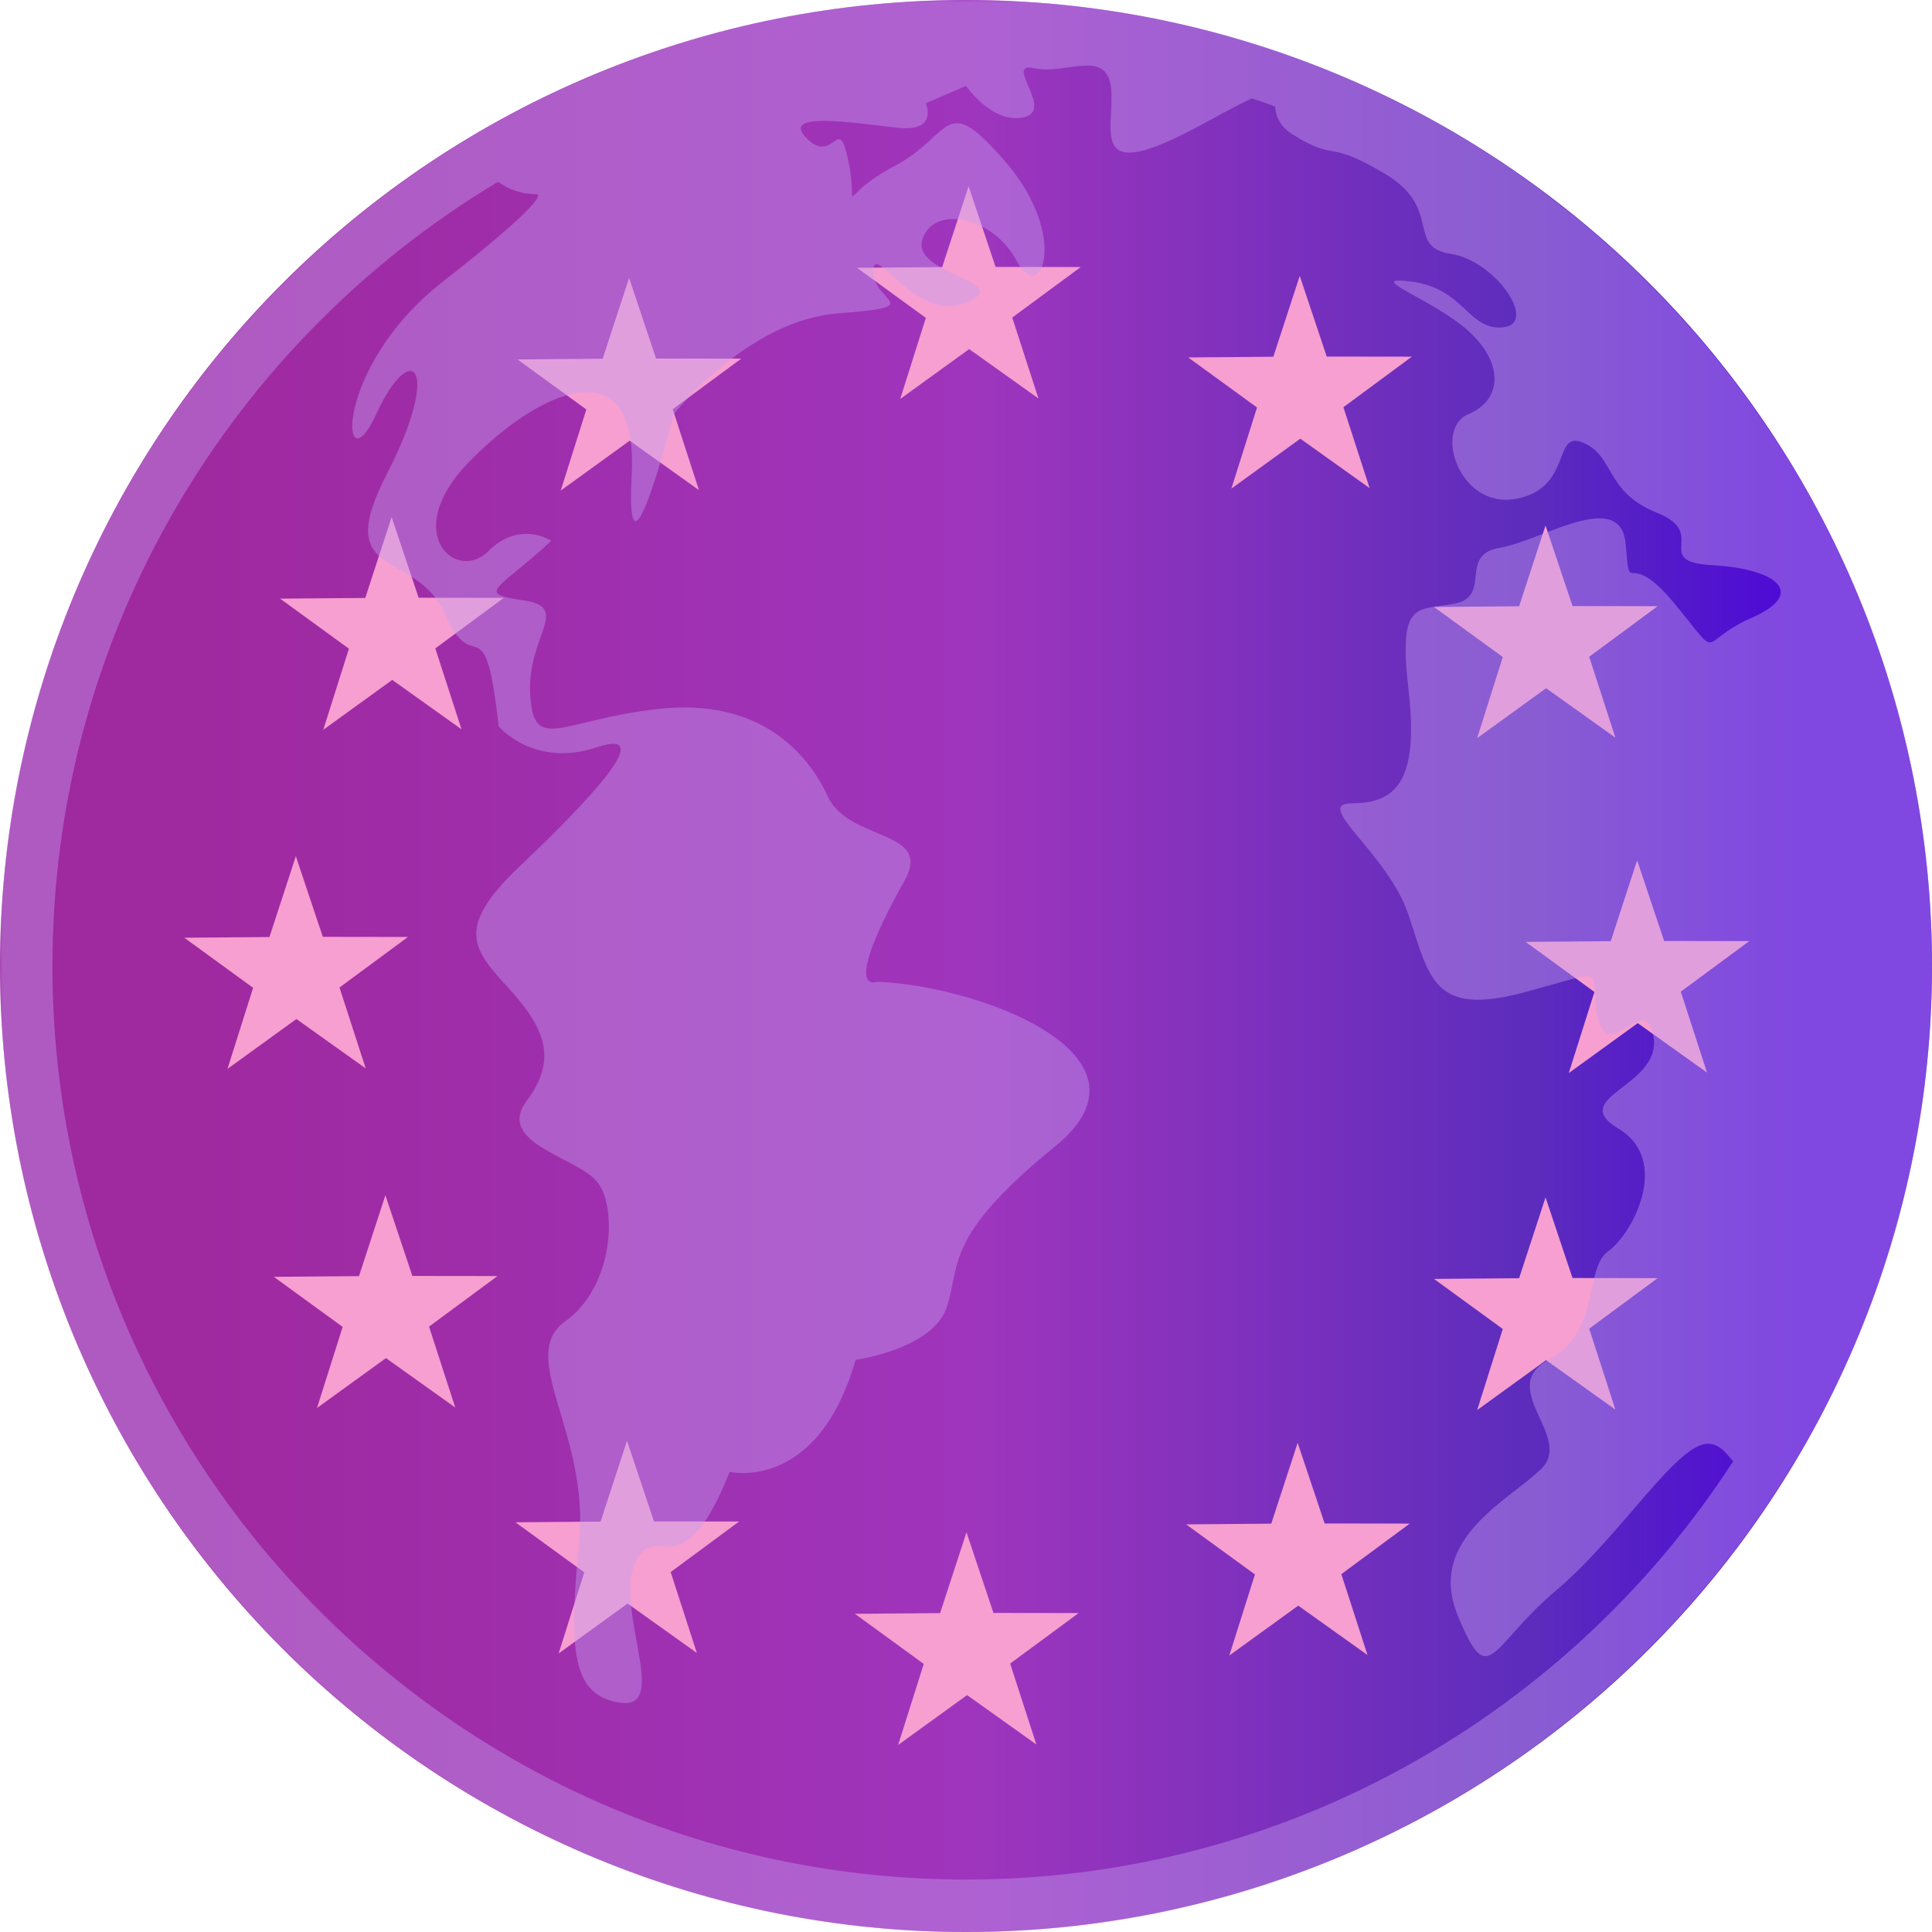 <svg xmlns="http://www.w3.org/2000/svg" xmlns:xlink="http://www.w3.org/1999/xlink" width="500" zoomAndPan="magnify" viewBox="0 0 375 375" height="500" preserveAspectRatio="xMidYMid meet" version="1.0"><defs><filter x="0%" y="0%" width="100%" height="100%" id="172fbcabd5"><feColorMatrix values="0 0 0 0 1 0 0 0 0 1 0 0 0 0 1 0 0 0 1 0" color-interpolation-filters="sRGB"/></filter><clipPath id="57c187cf14"><path d="M 375 187.5 C 375 190.57 374.926 193.637 374.773 196.699 C 374.625 199.766 374.398 202.824 374.098 205.879 C 373.797 208.934 373.422 211.977 372.969 215.012 C 372.52 218.047 371.996 221.07 371.398 224.078 C 370.797 227.09 370.125 230.082 369.379 233.059 C 368.637 236.035 367.816 238.992 366.926 241.93 C 366.035 244.863 365.074 247.777 364.039 250.668 C 363.004 253.555 361.902 256.418 360.727 259.254 C 359.555 262.09 358.309 264.891 356.996 267.668 C 355.688 270.441 354.309 273.18 352.859 275.887 C 351.414 278.594 349.902 281.262 348.324 283.895 C 346.746 286.527 345.105 289.117 343.402 291.668 C 341.695 294.223 339.93 296.73 338.102 299.195 C 336.273 301.66 334.387 304.078 332.441 306.449 C 330.492 308.82 328.488 311.145 326.43 313.418 C 324.367 315.691 322.254 317.914 320.082 320.082 C 317.914 322.254 315.691 324.367 313.418 326.43 C 311.145 328.488 308.82 330.492 306.449 332.438 C 304.078 334.387 301.66 336.273 299.195 338.102 C 296.73 339.93 294.223 341.695 291.668 343.402 C 289.117 345.105 286.527 346.746 283.895 348.324 C 281.262 349.902 278.594 351.414 275.887 352.859 C 273.18 354.309 270.441 355.688 267.668 356.996 C 264.895 358.309 262.09 359.555 259.254 360.727 C 256.418 361.902 253.555 363.004 250.668 364.039 C 247.777 365.074 244.863 366.035 241.93 366.926 C 238.992 367.816 236.035 368.637 233.059 369.379 C 230.082 370.125 227.09 370.797 224.078 371.398 C 221.07 371.996 218.047 372.52 215.012 372.969 C 211.977 373.422 208.934 373.797 205.879 374.098 C 202.824 374.398 199.766 374.625 196.699 374.773 C 193.637 374.926 190.57 375 187.5 375 C 184.43 375 181.363 374.926 178.301 374.773 C 175.234 374.625 172.176 374.398 169.121 374.098 C 166.066 373.797 163.023 373.422 159.988 372.969 C 156.953 372.52 153.93 371.996 150.922 371.398 C 147.91 370.797 144.918 370.125 141.941 369.379 C 138.965 368.637 136.008 367.816 133.07 366.926 C 130.137 366.035 127.223 365.074 124.332 364.039 C 121.445 363.004 118.582 361.902 115.746 360.727 C 112.91 359.555 110.105 358.309 107.332 356.996 C 104.559 355.688 101.82 354.309 99.113 352.859 C 96.406 351.414 93.738 349.902 91.105 348.324 C 88.473 346.746 85.883 345.105 83.332 343.402 C 80.777 341.695 78.27 339.93 75.805 338.102 C 73.34 336.273 70.922 334.387 68.551 332.438 C 66.18 330.492 63.855 328.488 61.582 326.43 C 59.309 324.367 57.086 322.254 54.918 320.082 C 52.746 317.914 50.633 315.691 48.57 313.418 C 46.512 311.145 44.508 308.82 42.559 306.449 C 40.613 304.078 38.727 301.66 36.898 299.195 C 35.07 296.73 33.305 294.223 31.598 291.668 C 29.895 289.117 28.254 286.527 26.676 283.895 C 25.098 281.262 23.586 278.594 22.141 275.887 C 20.691 273.18 19.312 270.441 18.004 267.668 C 16.691 264.891 15.445 262.09 14.273 259.254 C 13.098 256.418 11.996 253.555 10.961 250.668 C 9.926 247.777 8.965 244.863 8.074 241.93 C 7.184 238.992 6.363 236.035 5.621 233.059 C 4.875 230.082 4.203 227.09 3.602 224.078 C 3.004 221.07 2.48 218.047 2.031 215.012 C 1.578 211.977 1.203 208.934 0.902 205.879 C 0.602 202.824 0.375 199.766 0.227 196.699 C 0.074 193.637 0 190.57 0 187.5 C 0 184.43 0.074 181.363 0.227 178.301 C 0.375 175.234 0.602 172.176 0.902 169.121 C 1.203 166.066 1.578 163.023 2.031 159.988 C 2.48 156.953 3.004 153.93 3.602 150.922 C 4.203 147.91 4.875 144.918 5.621 141.941 C 6.363 138.965 7.184 136.008 8.074 133.07 C 8.965 130.137 9.926 127.223 10.961 124.332 C 11.996 121.445 13.098 118.582 14.273 115.746 C 15.445 112.91 16.691 110.105 18.004 107.332 C 19.312 104.559 20.691 101.82 22.141 99.113 C 23.586 96.406 25.098 93.738 26.676 91.105 C 28.254 88.473 29.895 85.883 31.598 83.332 C 33.305 80.777 35.07 78.27 36.898 75.805 C 38.727 73.34 40.613 70.922 42.559 68.551 C 44.508 66.18 46.512 63.855 48.57 61.582 C 50.633 59.309 52.746 57.086 54.918 54.918 C 57.086 52.746 59.309 50.633 61.582 48.57 C 63.855 46.512 66.18 44.508 68.551 42.559 C 70.922 40.613 73.34 38.727 75.805 36.898 C 78.27 35.07 80.777 33.305 83.332 31.598 C 85.883 29.895 88.473 28.254 91.105 26.676 C 93.738 25.098 96.406 23.586 99.113 22.141 C 101.82 20.691 104.559 19.312 107.332 18.004 C 110.105 16.691 112.91 15.445 115.746 14.273 C 118.582 13.098 121.445 11.996 124.332 10.961 C 127.223 9.926 130.137 8.965 133.07 8.074 C 136.008 7.184 138.965 6.363 141.941 5.617 C 144.918 4.875 147.91 4.203 150.922 3.602 C 153.93 3.004 156.953 2.48 159.988 2.031 C 163.023 1.578 166.066 1.203 169.121 0.902 C 172.176 0.602 175.234 0.375 178.301 0.227 C 181.363 0.074 184.43 0 187.5 0 C 190.57 0 193.637 0.074 196.699 0.227 C 199.766 0.375 202.824 0.602 205.879 0.902 C 208.934 1.203 211.977 1.578 215.012 2.031 C 218.047 2.48 221.07 3.004 224.078 3.602 C 227.09 4.203 230.082 4.875 233.059 5.617 C 236.035 6.363 238.992 7.184 241.93 8.074 C 244.863 8.965 247.777 9.926 250.668 10.961 C 253.555 11.996 256.418 13.098 259.254 14.273 C 262.09 15.445 264.895 16.691 267.668 18.004 C 270.441 19.312 273.18 20.691 275.887 22.141 C 278.594 23.586 281.262 25.098 283.895 26.676 C 286.527 28.254 289.117 29.895 291.668 31.598 C 294.223 33.305 296.73 35.07 299.195 36.898 C 301.66 38.727 304.078 40.613 306.449 42.559 C 308.82 44.508 311.145 46.512 313.418 48.57 C 315.691 50.633 317.914 52.746 320.082 54.918 C 322.254 57.086 324.367 59.309 326.43 61.582 C 328.488 63.855 330.492 66.18 332.441 68.551 C 334.387 70.922 336.273 73.34 338.102 75.805 C 339.93 78.27 341.695 80.777 343.402 83.332 C 345.105 85.883 346.746 88.473 348.324 91.105 C 349.902 93.738 351.414 96.406 352.859 99.113 C 354.309 101.82 355.688 104.559 356.996 107.332 C 358.309 110.105 359.555 112.91 360.727 115.746 C 361.902 118.582 363.004 121.445 364.039 124.332 C 365.074 127.223 366.035 130.137 366.926 133.07 C 367.816 136.008 368.637 138.965 369.379 141.941 C 370.125 144.918 370.797 147.91 371.398 150.922 C 371.996 153.93 372.52 156.953 372.969 159.988 C 373.422 163.023 373.797 166.066 374.098 169.121 C 374.398 172.176 374.625 175.234 374.773 178.301 C 374.926 181.363 375 184.43 375 187.5 Z M 375 187.5 " clip-rule="nonzero"/></clipPath><linearGradient x1="21.5" gradientTransform="matrix(0.798, 0, 0, 0.798, -17.154, -12.367)" y1="250.5" x2="491.5" gradientUnits="userSpaceOnUse" y2="250.5" id="b493c2a784"><stop stop-opacity="1" stop-color="rgb(62.399%, 16.1%, 62.399%)" offset="0"/><stop stop-opacity="1" stop-color="rgb(62.399%, 16.1%, 62.399%)" offset="0.062"/><stop stop-opacity="1" stop-color="rgb(62.399%, 16.1%, 62.399%)" offset="0.094"/><stop stop-opacity="1" stop-color="rgb(62.399%, 16.148%, 62.521%)" offset="0.109"/><stop stop-opacity="1" stop-color="rgb(62.399%, 16.243%, 62.756%)" offset="0.117"/><stop stop-opacity="1" stop-color="rgb(62.399%, 16.335%, 62.984%)" offset="0.125"/><stop stop-opacity="1" stop-color="rgb(62.399%, 16.426%, 63.211%)" offset="0.133"/><stop stop-opacity="1" stop-color="rgb(62.399%, 16.516%, 63.438%)" offset="0.141"/><stop stop-opacity="1" stop-color="rgb(62.399%, 16.608%, 63.666%)" offset="0.148"/><stop stop-opacity="1" stop-color="rgb(62.399%, 16.699%, 63.893%)" offset="0.156"/><stop stop-opacity="1" stop-color="rgb(62.399%, 16.791%, 64.12%)" offset="0.164"/><stop stop-opacity="1" stop-color="rgb(62.399%, 16.882%, 64.348%)" offset="0.172"/><stop stop-opacity="1" stop-color="rgb(62.399%, 16.974%, 64.575%)" offset="0.18"/><stop stop-opacity="1" stop-color="rgb(62.399%, 17.065%, 64.803%)" offset="0.188"/><stop stop-opacity="1" stop-color="rgb(62.399%, 17.155%, 65.03%)" offset="0.195"/><stop stop-opacity="1" stop-color="rgb(62.399%, 17.247%, 65.257%)" offset="0.203"/><stop stop-opacity="1" stop-color="rgb(62.399%, 17.339%, 65.485%)" offset="0.211"/><stop stop-opacity="1" stop-color="rgb(62.399%, 17.43%, 65.712%)" offset="0.219"/><stop stop-opacity="1" stop-color="rgb(62.399%, 17.522%, 65.939%)" offset="0.227"/><stop stop-opacity="1" stop-color="rgb(62.399%, 17.613%, 66.167%)" offset="0.234"/><stop stop-opacity="1" stop-color="rgb(62.399%, 17.705%, 66.394%)" offset="0.242"/><stop stop-opacity="1" stop-color="rgb(62.399%, 17.795%, 66.621%)" offset="0.25"/><stop stop-opacity="1" stop-color="rgb(62.399%, 17.886%, 66.849%)" offset="0.258"/><stop stop-opacity="1" stop-color="rgb(62.399%, 17.978%, 67.076%)" offset="0.266"/><stop stop-opacity="1" stop-color="rgb(62.399%, 18.069%, 67.303%)" offset="0.273"/><stop stop-opacity="1" stop-color="rgb(62.399%, 18.161%, 67.531%)" offset="0.281"/><stop stop-opacity="1" stop-color="rgb(62.399%, 18.253%, 67.758%)" offset="0.289"/><stop stop-opacity="1" stop-color="rgb(62.399%, 18.344%, 67.986%)" offset="0.297"/><stop stop-opacity="1" stop-color="rgb(62.399%, 18.434%, 68.213%)" offset="0.305"/><stop stop-opacity="1" stop-color="rgb(62.399%, 18.526%, 68.44%)" offset="0.312"/><stop stop-opacity="1" stop-color="rgb(62.399%, 18.617%, 68.668%)" offset="0.32"/><stop stop-opacity="1" stop-color="rgb(62.399%, 18.709%, 68.895%)" offset="0.328"/><stop stop-opacity="1" stop-color="rgb(62.399%, 18.8%, 69.122%)" offset="0.336"/><stop stop-opacity="1" stop-color="rgb(62.399%, 18.892%, 69.35%)" offset="0.344"/><stop stop-opacity="1" stop-color="rgb(62.399%, 18.983%, 69.577%)" offset="0.352"/><stop stop-opacity="1" stop-color="rgb(62.399%, 19.075%, 69.804%)" offset="0.359"/><stop stop-opacity="1" stop-color="rgb(62.399%, 19.165%, 70.032%)" offset="0.367"/><stop stop-opacity="1" stop-color="rgb(62.399%, 19.257%, 70.259%)" offset="0.375"/><stop stop-opacity="1" stop-color="rgb(62.399%, 19.348%, 70.486%)" offset="0.383"/><stop stop-opacity="1" stop-color="rgb(62.399%, 19.44%, 70.714%)" offset="0.391"/><stop stop-opacity="1" stop-color="rgb(62.399%, 19.531%, 70.941%)" offset="0.398"/><stop stop-opacity="1" stop-color="rgb(62.399%, 19.623%, 71.169%)" offset="0.406"/><stop stop-opacity="1" stop-color="rgb(62.399%, 19.714%, 71.396%)" offset="0.414"/><stop stop-opacity="1" stop-color="rgb(62.399%, 19.804%, 71.623%)" offset="0.422"/><stop stop-opacity="1" stop-color="rgb(62.399%, 19.896%, 71.851%)" offset="0.43"/><stop stop-opacity="1" stop-color="rgb(62.399%, 19.987%, 72.078%)" offset="0.438"/><stop stop-opacity="1" stop-color="rgb(62.399%, 20.079%, 72.305%)" offset="0.445"/><stop stop-opacity="1" stop-color="rgb(62.399%, 20.171%, 72.533%)" offset="0.453"/><stop stop-opacity="1" stop-color="rgb(62.399%, 20.262%, 72.76%)" offset="0.461"/><stop stop-opacity="1" stop-color="rgb(62.399%, 20.354%, 72.987%)" offset="0.469"/><stop stop-opacity="1" stop-color="rgb(62.399%, 20.444%, 73.215%)" offset="0.477"/><stop stop-opacity="1" stop-color="rgb(62.399%, 20.535%, 73.442%)" offset="0.484"/><stop stop-opacity="1" stop-color="rgb(62.399%, 20.627%, 73.669%)" offset="0.492"/><stop stop-opacity="1" stop-color="rgb(62.399%, 20.718%, 73.897%)" offset="0.5"/><stop stop-opacity="1" stop-color="rgb(62.181%, 20.752%, 74.055%)" offset="0.504"/><stop stop-opacity="1" stop-color="rgb(61.964%, 20.741%, 74.1%)" offset="0.508"/><stop stop-opacity="1" stop-color="rgb(61.61%, 20.694%, 74.1%)" offset="0.512"/><stop stop-opacity="1" stop-color="rgb(61.258%, 20.647%, 74.1%)" offset="0.516"/><stop stop-opacity="1" stop-color="rgb(60.904%, 20.599%, 74.1%)" offset="0.52"/><stop stop-opacity="1" stop-color="rgb(60.551%, 20.554%, 74.1%)" offset="0.523"/><stop stop-opacity="1" stop-color="rgb(60.199%, 20.506%, 74.1%)" offset="0.527"/><stop stop-opacity="1" stop-color="rgb(59.846%, 20.459%, 74.1%)" offset="0.531"/><stop stop-opacity="1" stop-color="rgb(59.492%, 20.412%, 74.1%)" offset="0.535"/><stop stop-opacity="1" stop-color="rgb(59.14%, 20.366%, 74.1%)" offset="0.539"/><stop stop-opacity="1" stop-color="rgb(58.786%, 20.319%, 74.1%)" offset="0.543"/><stop stop-opacity="1" stop-color="rgb(58.434%, 20.271%, 74.1%)" offset="0.547"/><stop stop-opacity="1" stop-color="rgb(58.081%, 20.224%, 74.1%)" offset="0.551"/><stop stop-opacity="1" stop-color="rgb(57.729%, 20.178%, 74.1%)" offset="0.555"/><stop stop-opacity="1" stop-color="rgb(57.375%, 20.131%, 74.1%)" offset="0.559"/><stop stop-opacity="1" stop-color="rgb(57.022%, 20.084%, 74.1%)" offset="0.562"/><stop stop-opacity="1" stop-color="rgb(56.668%, 20.036%, 74.1%)" offset="0.566"/><stop stop-opacity="1" stop-color="rgb(56.316%, 19.989%, 74.1%)" offset="0.57"/><stop stop-opacity="1" stop-color="rgb(55.962%, 19.942%, 74.1%)" offset="0.574"/><stop stop-opacity="1" stop-color="rgb(55.609%, 19.896%, 74.1%)" offset="0.578"/><stop stop-opacity="1" stop-color="rgb(55.257%, 19.849%, 74.1%)" offset="0.582"/><stop stop-opacity="1" stop-color="rgb(54.904%, 19.801%, 74.1%)" offset="0.586"/><stop stop-opacity="1" stop-color="rgb(54.55%, 19.754%, 74.1%)" offset="0.59"/><stop stop-opacity="1" stop-color="rgb(54.198%, 19.708%, 74.1%)" offset="0.594"/><stop stop-opacity="1" stop-color="rgb(53.844%, 19.661%, 74.1%)" offset="0.598"/><stop stop-opacity="1" stop-color="rgb(53.491%, 19.614%, 74.1%)" offset="0.602"/><stop stop-opacity="1" stop-color="rgb(53.137%, 19.566%, 74.1%)" offset="0.605"/><stop stop-opacity="1" stop-color="rgb(52.785%, 19.521%, 74.1%)" offset="0.609"/><stop stop-opacity="1" stop-color="rgb(52.432%, 19.473%, 74.1%)" offset="0.613"/><stop stop-opacity="1" stop-color="rgb(52.08%, 19.426%, 74.1%)" offset="0.617"/><stop stop-opacity="1" stop-color="rgb(51.726%, 19.379%, 74.1%)" offset="0.621"/><stop stop-opacity="1" stop-color="rgb(51.373%, 19.331%, 74.1%)" offset="0.625"/><stop stop-opacity="1" stop-color="rgb(51.019%, 19.284%, 74.1%)" offset="0.629"/><stop stop-opacity="1" stop-color="rgb(50.667%, 19.238%, 74.1%)" offset="0.633"/><stop stop-opacity="1" stop-color="rgb(50.313%, 19.191%, 74.1%)" offset="0.637"/><stop stop-opacity="1" stop-color="rgb(49.96%, 19.144%, 74.1%)" offset="0.641"/><stop stop-opacity="1" stop-color="rgb(49.608%, 19.096%, 74.1%)" offset="0.645"/><stop stop-opacity="1" stop-color="rgb(49.255%, 19.051%, 74.1%)" offset="0.648"/><stop stop-opacity="1" stop-color="rgb(48.901%, 19.003%, 74.1%)" offset="0.652"/><stop stop-opacity="1" stop-color="rgb(48.549%, 18.956%, 74.1%)" offset="0.656"/><stop stop-opacity="1" stop-color="rgb(48.195%, 18.909%, 74.1%)" offset="0.66"/><stop stop-opacity="1" stop-color="rgb(47.842%, 18.861%, 74.1%)" offset="0.664"/><stop stop-opacity="1" stop-color="rgb(47.488%, 18.814%, 74.1%)" offset="0.668"/><stop stop-opacity="1" stop-color="rgb(47.136%, 18.768%, 74.1%)" offset="0.672"/><stop stop-opacity="1" stop-color="rgb(46.783%, 18.721%, 74.1%)" offset="0.676"/><stop stop-opacity="1" stop-color="rgb(46.431%, 18.674%, 74.1%)" offset="0.68"/><stop stop-opacity="1" stop-color="rgb(46.077%, 18.626%, 74.1%)" offset="0.684"/><stop stop-opacity="1" stop-color="rgb(45.724%, 18.581%, 74.1%)" offset="0.688"/><stop stop-opacity="1" stop-color="rgb(45.37%, 18.533%, 74.1%)" offset="0.691"/><stop stop-opacity="1" stop-color="rgb(45.018%, 18.486%, 74.1%)" offset="0.695"/><stop stop-opacity="1" stop-color="rgb(44.666%, 18.439%, 74.1%)" offset="0.699"/><stop stop-opacity="1" stop-color="rgb(44.313%, 18.393%, 74.1%)" offset="0.703"/><stop stop-opacity="1" stop-color="rgb(43.959%, 18.346%, 74.1%)" offset="0.707"/><stop stop-opacity="1" stop-color="rgb(43.607%, 18.298%, 74.1%)" offset="0.711"/><stop stop-opacity="1" stop-color="rgb(43.253%, 18.251%, 74.1%)" offset="0.715"/><stop stop-opacity="1" stop-color="rgb(42.9%, 18.204%, 74.1%)" offset="0.719"/><stop stop-opacity="1" stop-color="rgb(42.546%, 18.156%, 74.1%)" offset="0.723"/><stop stop-opacity="1" stop-color="rgb(42.194%, 18.111%, 74.1%)" offset="0.727"/><stop stop-opacity="1" stop-color="rgb(41.841%, 18.063%, 74.1%)" offset="0.73"/><stop stop-opacity="1" stop-color="rgb(41.489%, 18.016%, 74.1%)" offset="0.734"/><stop stop-opacity="1" stop-color="rgb(41.135%, 17.969%, 74.1%)" offset="0.738"/><stop stop-opacity="1" stop-color="rgb(40.782%, 17.923%, 74.1%)" offset="0.742"/><stop stop-opacity="1" stop-color="rgb(40.428%, 17.876%, 74.1%)" offset="0.746"/><stop stop-opacity="1" stop-color="rgb(40.076%, 17.828%, 74.1%)" offset="0.75"/><stop stop-opacity="1" stop-color="rgb(39.722%, 17.781%, 74.1%)" offset="0.754"/><stop stop-opacity="1" stop-color="rgb(39.369%, 17.734%, 74.1%)" offset="0.758"/><stop stop-opacity="1" stop-color="rgb(39.017%, 17.686%, 74.1%)" offset="0.762"/><stop stop-opacity="1" stop-color="rgb(38.664%, 17.641%, 74.1%)" offset="0.766"/><stop stop-opacity="1" stop-color="rgb(38.31%, 17.593%, 74.1%)" offset="0.77"/><stop stop-opacity="1" stop-color="rgb(37.958%, 17.546%, 74.1%)" offset="0.773"/><stop stop-opacity="1" stop-color="rgb(37.604%, 17.499%, 74.1%)" offset="0.777"/><stop stop-opacity="1" stop-color="rgb(37.251%, 17.453%, 74.1%)" offset="0.781"/><stop stop-opacity="1" stop-color="rgb(36.897%, 17.406%, 74.1%)" offset="0.785"/><stop stop-opacity="1" stop-color="rgb(36.545%, 17.358%, 74.1%)" offset="0.789"/><stop stop-opacity="1" stop-color="rgb(36.258%, 17.18%, 74.205%)" offset="0.793"/><stop stop-opacity="1" stop-color="rgb(35.971%, 17.001%, 74.312%)" offset="0.797"/><stop stop-opacity="1" stop-color="rgb(35.797%, 16.595%, 74.599%)" offset="0.801"/><stop stop-opacity="1" stop-color="rgb(35.625%, 16.19%, 74.887%)" offset="0.805"/><stop stop-opacity="1" stop-color="rgb(35.451%, 15.784%, 75.174%)" offset="0.809"/><stop stop-opacity="1" stop-color="rgb(35.278%, 15.379%, 75.462%)" offset="0.812"/><stop stop-opacity="1" stop-color="rgb(35.104%, 14.973%, 75.749%)" offset="0.816"/><stop stop-opacity="1" stop-color="rgb(34.932%, 14.569%, 76.038%)" offset="0.82"/><stop stop-opacity="1" stop-color="rgb(34.758%, 14.163%, 76.326%)" offset="0.824"/><stop stop-opacity="1" stop-color="rgb(34.586%, 13.759%, 76.614%)" offset="0.828"/><stop stop-opacity="1" stop-color="rgb(34.412%, 13.353%, 76.901%)" offset="0.832"/><stop stop-opacity="1" stop-color="rgb(34.239%, 12.947%, 77.19%)" offset="0.836"/><stop stop-opacity="1" stop-color="rgb(34.065%, 12.541%, 77.477%)" offset="0.84"/><stop stop-opacity="1" stop-color="rgb(33.893%, 12.137%, 77.765%)" offset="0.844"/><stop stop-opacity="1" stop-color="rgb(33.719%, 11.731%, 78.052%)" offset="0.848"/><stop stop-opacity="1" stop-color="rgb(33.546%, 11.327%, 78.34%)" offset="0.852"/><stop stop-opacity="1" stop-color="rgb(33.372%, 10.921%, 78.629%)" offset="0.855"/><stop stop-opacity="1" stop-color="rgb(33.199%, 10.516%, 78.917%)" offset="0.859"/><stop stop-opacity="1" stop-color="rgb(33.025%, 10.11%, 79.204%)" offset="0.863"/><stop stop-opacity="1" stop-color="rgb(32.852%, 9.706%, 79.492%)" offset="0.867"/><stop stop-opacity="1" stop-color="rgb(32.678%, 9.3%, 79.779%)" offset="0.871"/><stop stop-opacity="1" stop-color="rgb(32.506%, 8.894%, 80.067%)" offset="0.875"/><stop stop-opacity="1" stop-color="rgb(32.332%, 8.488%, 80.354%)" offset="0.879"/><stop stop-opacity="1" stop-color="rgb(32.159%, 8.084%, 80.643%)" offset="0.883"/><stop stop-opacity="1" stop-color="rgb(31.985%, 7.678%, 80.931%)" offset="0.887"/><stop stop-opacity="1" stop-color="rgb(31.813%, 7.274%, 81.219%)" offset="0.891"/><stop stop-opacity="1" stop-color="rgb(31.639%, 6.868%, 81.506%)" offset="0.895"/><stop stop-opacity="1" stop-color="rgb(31.467%, 6.464%, 81.795%)" offset="0.898"/><stop stop-opacity="1" stop-color="rgb(31.293%, 6.058%, 82.082%)" offset="0.902"/><stop stop-opacity="1" stop-color="rgb(31.12%, 5.652%, 82.37%)" offset="0.906"/><stop stop-opacity="1" stop-color="rgb(30.946%, 5.246%, 82.657%)" offset="0.91"/><stop stop-opacity="1" stop-color="rgb(30.772%, 4.842%, 82.945%)" offset="0.914"/><stop stop-opacity="1" stop-color="rgb(30.598%, 4.436%, 83.234%)" offset="0.918"/><stop stop-opacity="1" stop-color="rgb(30.426%, 4.031%, 83.522%)" offset="0.922"/><stop stop-opacity="1" stop-color="rgb(30.312%, 3.764%, 83.71%)" offset="0.926"/><stop stop-opacity="1" stop-color="rgb(30.199%, 3.499%, 83.899%)" offset="0.93"/><stop stop-opacity="1" stop-color="rgb(30.199%, 3.499%, 83.899%)" offset="0.938"/><stop stop-opacity="1" stop-color="rgb(30.199%, 3.499%, 83.899%)" offset="1"/></linearGradient><clipPath id="d0bc29a426"><path d="M 296 166 L 339.508 166 L 339.508 209 L 296 209 Z M 296 166 " clip-rule="nonzero"/></clipPath><clipPath id="b2c667a81b"><path d="M 165 297 L 210 297 L 210 338.949 L 165 338.949 Z M 165 297 " clip-rule="nonzero"/></clipPath><clipPath id="8cd58d89f9"><path d="M 35.758 166 L 80 166 L 80 208 L 35.758 208 Z M 35.758 166 " clip-rule="nonzero"/></clipPath><mask id="df131c1b39"><g filter="url(#172fbcabd5)"><rect x="-37.5" width="450" fill="#000000" y="-37.5" height="450" fill-opacity="0.427"/></g></mask><clipPath id="f53ec11b76"><path d="M 0 0 L 375 0 L 375 375 L 0 375 Z M 0 0 " clip-rule="nonzero"/></clipPath><clipPath id="2adbaf2291"><rect x="0" width="375" y="0" height="375"/></clipPath></defs><g clip-path="url(#57c187cf14)"><rect x="-37.5" fill="url(#b493c2a784)" width="450" y="-37.5" height="450"/></g><path fill="#f69fd0" d="M 201.562 77.348 L 188.113 67.758 L 174.73 77.441 L 179.707 61.703 L 166.348 51.98 L 182.875 51.848 L 188.004 36.152 L 193.238 51.809 L 209.766 51.832 L 196.477 61.641 Z M 201.562 77.348 " fill-opacity="1" fill-rule="evenodd"/><path fill="#f69fd0" d="M 135.668 95.133 L 122.215 85.539 L 108.832 95.227 L 113.809 79.484 L 100.449 69.766 L 116.98 69.629 L 122.105 53.938 L 127.34 69.594 L 143.871 69.613 L 130.578 79.426 Z M 135.668 95.133 " fill-opacity="1" fill-rule="evenodd"/><path fill="#f69fd0" d="M 265.844 94.746 L 252.391 85.152 L 239.008 94.84 L 243.988 79.098 L 230.629 69.379 L 247.156 69.242 L 252.281 53.551 L 257.516 69.207 L 274.047 69.227 L 260.754 79.039 Z M 265.844 94.746 " fill-opacity="1" fill-rule="evenodd"/><path fill="#f69fd0" d="M 313.547 143.18 L 300.098 133.586 L 286.715 143.273 L 291.691 127.531 L 278.332 117.812 L 294.859 117.676 L 299.988 101.984 L 305.223 117.641 L 321.75 117.66 L 308.461 127.473 Z M 313.547 143.18 " fill-opacity="1" fill-rule="evenodd"/><g clip-path="url(#d0bc29a426)"><path fill="#f69fd0" d="M 331.332 208.188 L 317.883 198.594 L 304.496 208.281 L 309.477 192.539 L 296.117 182.82 L 312.645 182.684 L 317.77 166.988 L 323.008 182.648 L 339.535 182.668 L 326.242 192.48 Z M 331.332 208.188 " fill-opacity="1" fill-rule="evenodd"/></g><path fill="#f69fd0" d="M 313.547 273.602 L 300.098 264.012 L 286.715 273.695 L 291.691 257.957 L 278.332 248.234 L 294.859 248.102 L 299.988 232.406 L 305.223 248.062 L 321.75 248.086 L 308.461 257.895 Z M 313.547 273.602 " fill-opacity="1" fill-rule="evenodd"/><path fill="#f69fd0" d="M 265.438 321.246 L 251.988 311.652 L 238.605 321.34 L 243.582 305.598 L 230.223 295.879 L 246.75 295.742 L 251.875 280.051 L 257.113 295.707 L 273.641 295.727 L 260.352 305.539 Z M 265.438 321.246 " fill-opacity="1" fill-rule="evenodd"/><g clip-path="url(#b2c667a81b)"><path fill="#f69fd0" d="M 201.16 338.609 L 187.707 329.02 L 174.324 338.703 L 179.301 322.965 L 165.941 313.242 L 182.473 313.105 L 187.598 297.414 L 192.832 313.07 L 209.363 313.094 L 196.07 322.902 Z M 201.16 338.609 " fill-opacity="1" fill-rule="evenodd"/></g><path fill="#f69fd0" d="M 135.262 320.844 L 121.812 311.25 L 108.43 320.938 L 113.406 305.195 L 100.047 295.477 L 116.574 295.34 L 121.703 279.645 L 126.938 295.305 L 143.465 295.324 L 130.176 305.137 Z M 135.262 320.844 " fill-opacity="1" fill-rule="evenodd"/><path fill="#f69fd0" d="M 88.363 273.199 L 74.914 263.605 L 61.531 273.293 L 66.508 257.551 L 53.148 247.832 L 69.676 247.695 L 74.805 232.004 L 80.039 247.66 L 96.566 247.68 L 83.277 257.492 Z M 88.363 273.199 " fill-opacity="1" fill-rule="evenodd"/><g clip-path="url(#8cd58d89f9)"><path fill="#f69fd0" d="M 70.984 207.379 L 57.535 197.789 L 44.152 207.473 L 49.129 191.734 L 35.77 182.012 L 52.297 181.879 L 57.422 166.184 L 62.66 181.84 L 79.188 181.863 L 65.898 191.672 Z M 70.984 207.379 " fill-opacity="1" fill-rule="evenodd"/></g><path fill="#f69fd0" d="M 89.582 141.562 L 76.133 131.969 L 62.746 141.656 L 67.727 125.914 L 54.367 116.195 L 70.895 116.059 L 76.02 100.363 L 81.258 116.023 L 97.785 116.043 L 84.492 125.855 Z M 89.582 141.562 " fill-opacity="1" fill-rule="evenodd"/><g mask="url(#df131c1b39)"><g transform="matrix(1, 0, 0, 1, 0, 0)"><g clip-path="url(#2adbaf2291)"><g clip-path="url(#f53ec11b76)"><path fill="#c59def" d="M 187.504 364.82 C 89.73 364.82 10.18 285.262 10.18 187.512 C 10.18 122.922 44.914 66.281 96.68 35.281 C 98.645 36.727 101.117 37.711 104.266 37.711 C 104.266 37.711 107.664 37.711 85.934 54.684 C 64.195 71.676 66.223 95.234 73.012 80.406 C 79.816 65.559 85.934 70.996 75.059 92.062 C 64.195 113.133 80.781 106.332 86.398 119.23 C 92.043 132.133 94.082 116.523 96.789 140.984 C 96.789 140.984 103.609 149.129 115.82 145.055 C 128.051 140.984 113.785 155.906 100.875 168.152 C 87.961 180.387 92.035 184.441 98.836 191.926 C 105.629 199.41 108.355 205.508 102.238 213.672 C 96.129 221.82 111.746 224.531 115.82 229.285 C 119.895 234.043 119.211 249.672 109.711 256.473 C 100.211 263.254 114.465 278.203 112.41 299.273 C 110.375 320.316 110.875 329.148 120.477 330.512 C 130.086 331.871 119.211 312.172 123.285 303.344 C 127.367 294.516 132.133 309.465 141.637 285.684 C 141.637 285.684 158.637 289.758 166.078 263.938 C 166.078 263.938 181.027 261.891 183.754 253.746 C 186.484 245.598 183.074 240.16 204.805 222.504 C 226.531 204.828 189.855 191.242 170.172 190.562 C 170.172 190.562 162.949 193.512 175.605 170.859 C 181.125 160.969 164.73 163.395 160.66 154.566 C 156.586 145.734 147.078 135.547 128.051 137.574 C 109.027 139.617 103.574 146.422 102.918 134.859 C 102.238 123.305 111.055 117.887 101.547 116.523 C 92.043 115.156 96.789 114.477 107.004 104.965 C 107.004 104.965 100.875 100.871 94.762 107.012 C 88.645 113.133 77.77 103.621 90.68 90.039 C 103.609 76.434 123.969 66.238 122.613 92.062 C 121.258 117.887 130.77 80.406 130.77 80.406 C 130.77 80.406 145.035 62.168 162.707 60.82 C 180.344 59.461 169.488 58.777 169.488 52.656 C 169.488 46.559 177.637 62.848 187.504 58.777 C 197.336 54.684 176.953 53.344 179 46.559 C 181.027 39.758 192.602 41.781 197.336 50.633 C 202.094 59.461 207.531 45.875 195.312 31.59 C 183.074 17.344 185.121 26.172 173.562 32.27 C 162.023 38.391 166.781 41.781 164.73 31.59 C 162.707 21.418 162.023 32.27 156.586 26.855 C 151.133 21.418 166.281 23.926 174.246 24.805 C 182.211 25.668 179.684 20.051 179.684 20.051 L 187.504 16.66 C 187.504 16.66 192.602 24.125 198.703 22.762 C 204.805 21.418 194.629 11.887 200.727 13.25 C 206.848 14.613 214.996 9.18 215.68 17.344 C 216.359 25.488 210.922 36.363 233.355 24.125 C 237.891 21.656 240.918 20.051 242.98 19.09 C 244.512 19.59 245.996 20.113 247.5 20.672 C 247.637 22.297 248.16 24.41 251.012 26.172 C 259.84 31.59 257.133 26.832 268.668 33.637 C 280.227 40.441 272.742 47.906 281.57 49.266 C 290.398 50.633 298.562 62.848 291.785 63.531 C 284.98 64.211 284.297 56.07 274.125 54.684 C 263.914 53.344 278.203 58.074 284.98 64.211 C 291.785 70.316 291.785 77.559 284.98 80.406 C 278.203 83.238 283.215 98.867 294.289 96.82 C 305.367 94.773 301.273 83.238 307.391 85.965 C 313.512 88.672 311.465 95.453 321.66 99.547 C 331.871 103.621 320.293 109.039 332.535 109.719 C 344.773 110.406 350.871 115.156 339.996 119.914 C 329.125 124.691 334.578 128.742 325.047 117.184 C 315.539 105.648 316.48 116.703 315.539 105.648 C 314.617 94.594 299.25 104.965 291.098 106.332 C 282.938 107.691 289.734 115.84 282.25 117.184 C 274.766 118.551 271.379 116.523 273.422 134.18 C 275.449 151.859 270.715 155.906 262.547 155.906 C 254.402 155.906 269.367 165.422 273.422 177.66 C 277.496 189.879 278.203 197.359 295.855 192.609 C 313.512 187.852 308.074 187.852 310.121 197.359 C 312.145 206.875 319.633 191.926 320.977 201.438 C 322.34 210.945 304 212.992 314.172 219.09 C 324.367 225.195 316.926 239.48 312.145 242.867 C 307.391 246.277 310.785 258.48 300.609 263.938 C 290.398 269.375 305.367 278.863 299.25 285.004 C 293.148 291.121 276.816 298.586 282.938 313.539 C 289.074 328.465 289.074 319.637 301.973 308.758 C 314.855 297.906 325.754 279.566 331.871 280.25 C 334.059 280.492 335.102 282.195 336.402 283.641 C 304.766 332.457 249.844 364.82 187.504 364.82 Z M 187.504 0.008 C 84.102 0.008 -0.008 84.117 -0.008 187.512 C -0.008 290.883 84.102 375.012 187.504 375.012 C 290.883 375.012 374.992 290.883 374.992 187.512 C 374.992 84.117 290.883 0.008 187.504 0.008 " fill-opacity="1" fill-rule="nonzero"/></g></g></g></g></svg>